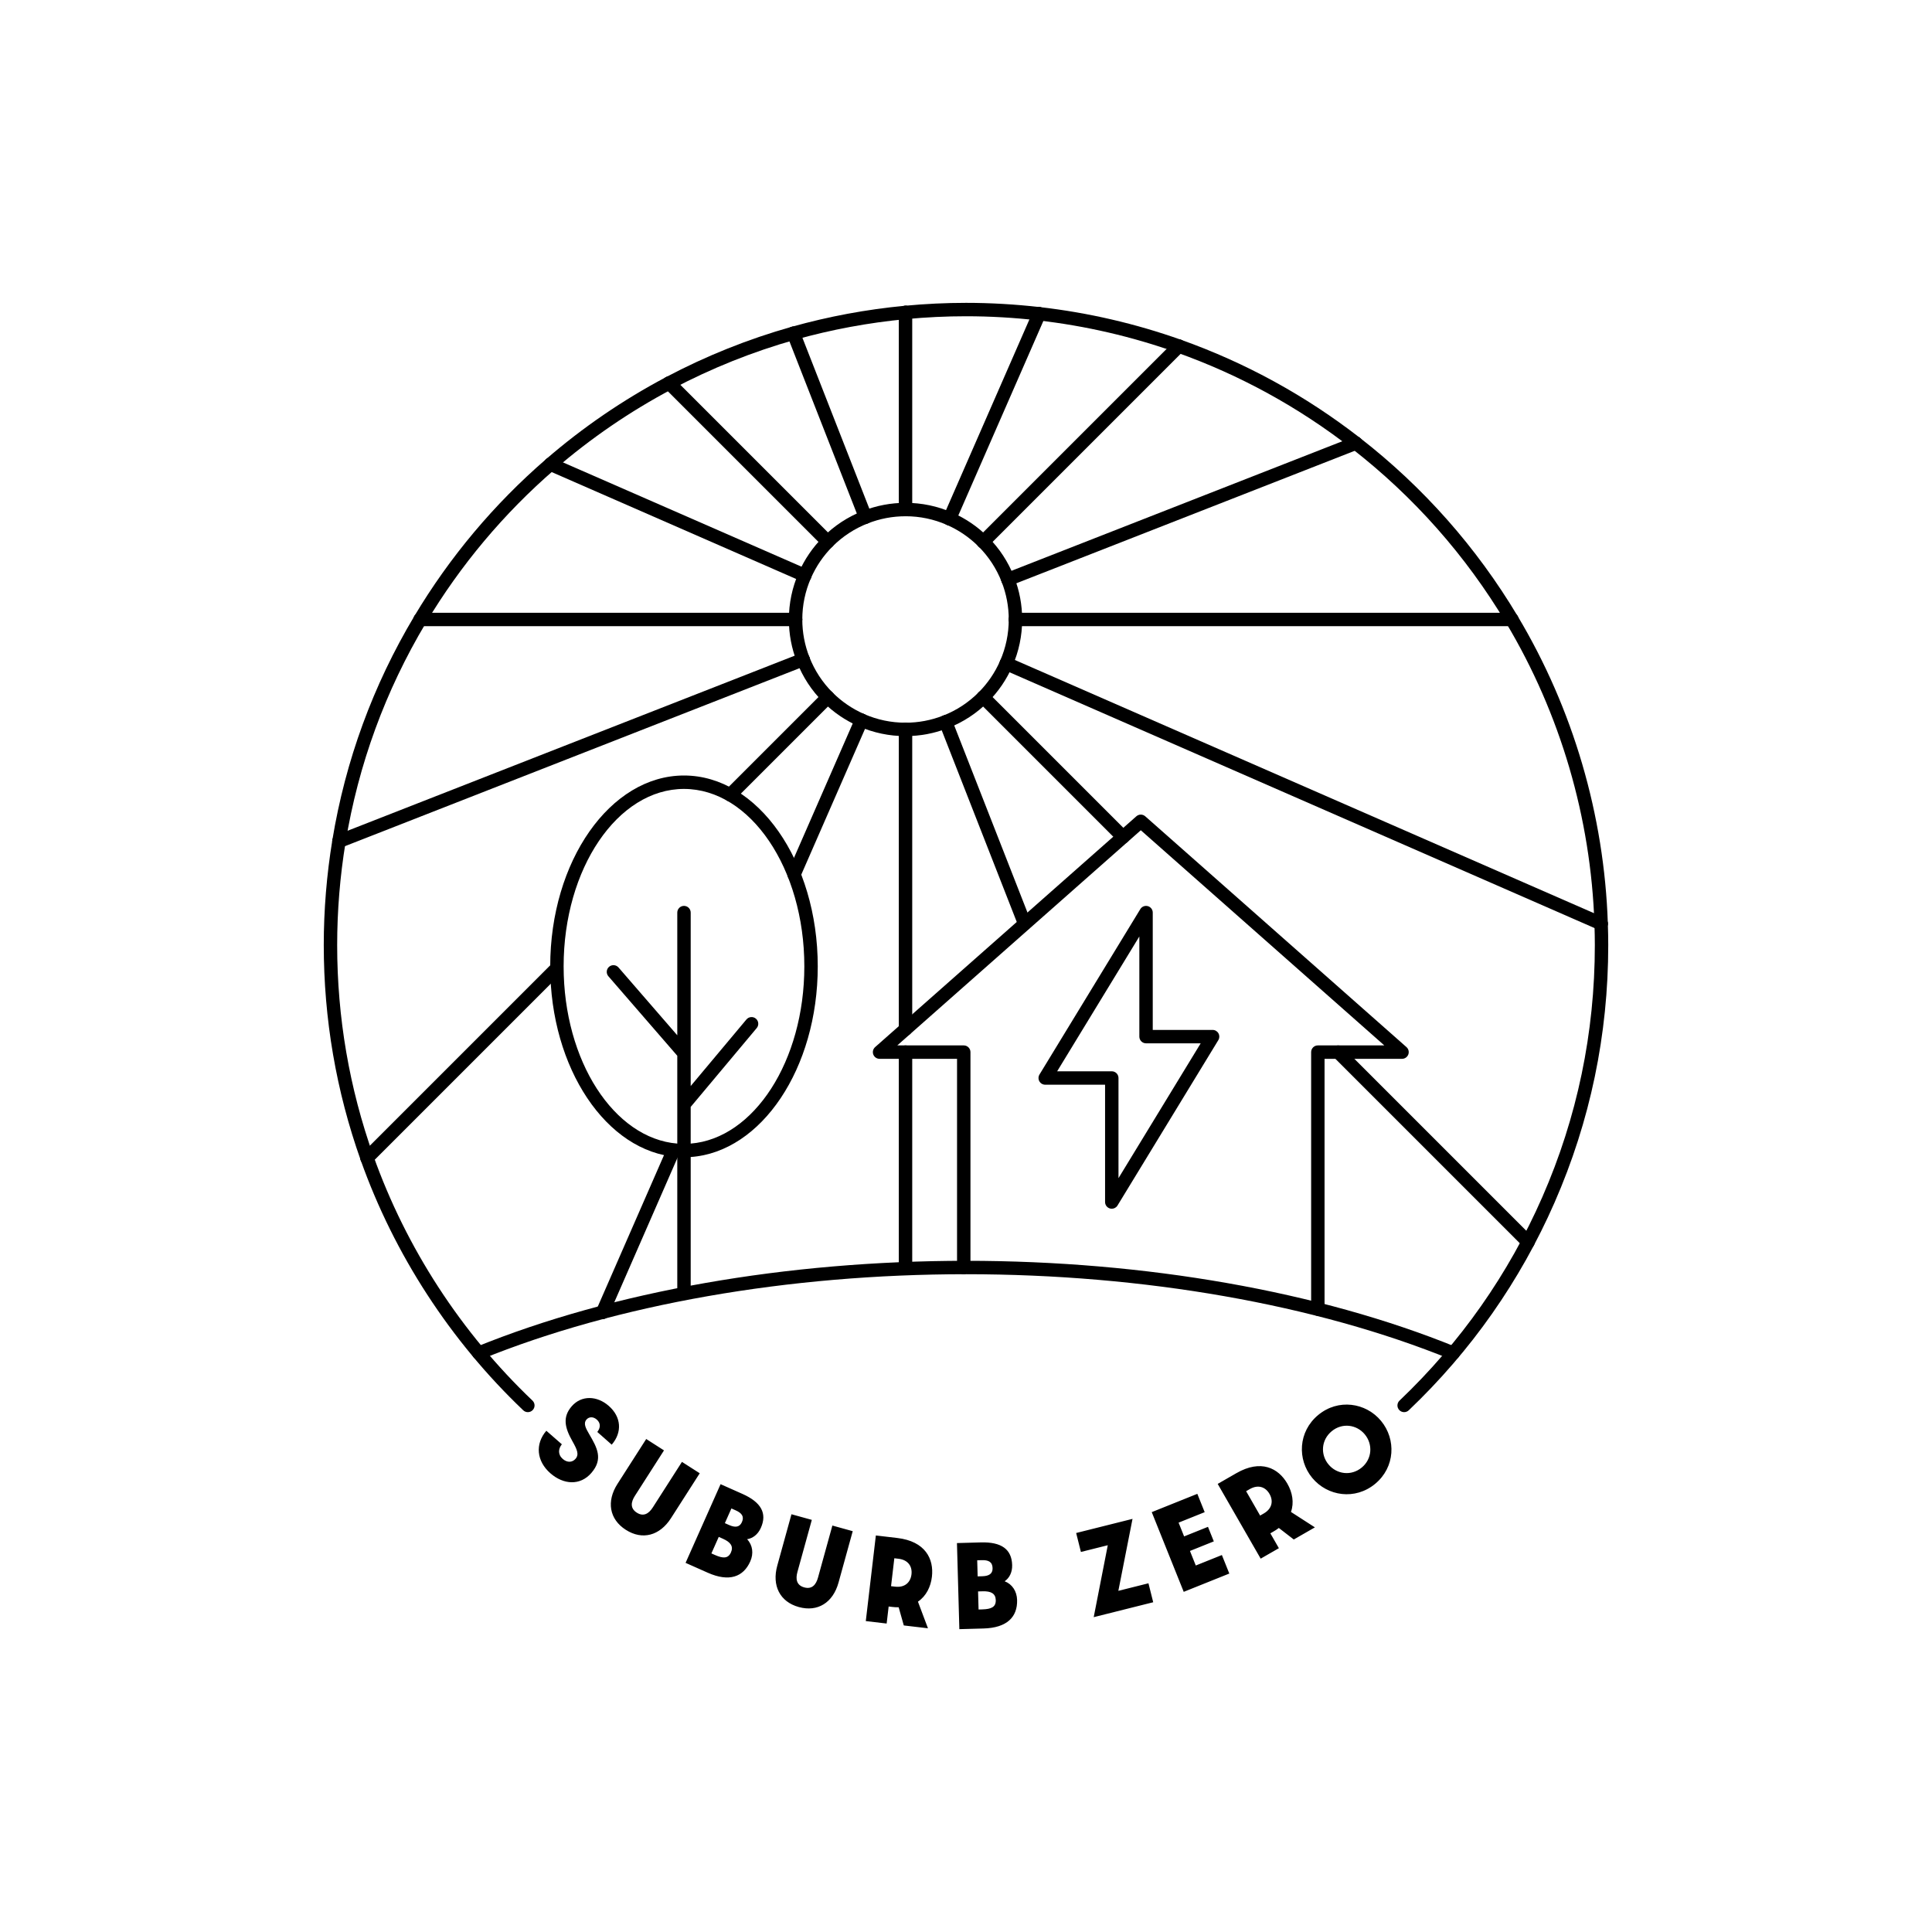 <?xml version="1.0" encoding="UTF-8"?><svg id="Layer_1" xmlns="http://www.w3.org/2000/svg" viewBox="0 0 250 250"><path d="M70.697,185.14l2.007,1.751c-.46,.568-.543,1.321,.119,1.899,.571,.498,1.23,.463,1.647-.016,.489-.561,.216-1.194-.405-2.292-1.012-1.781-1.277-3.143-.077-4.518,1.254-1.437,3.261-1.372,4.779-.047,1.63,1.422,1.775,3.415,.39,5.024l-1.866-1.646c.406-.507,.479-1.125-.071-1.605-.458-.4-1.003-.373-1.323-.006-.453,.52-.085,1.147,.35,1.903,1.009,1.724,1.848,3.209,.265,5.023-1.449,1.661-3.597,1.509-5.288,.034-1.803-1.574-2.002-3.793-.528-5.503Zm9.204,6.876l3.719-5.809,2.301,1.473-3.77,5.889c-.503,.786-.638,1.599,.25,2.168,.888,.569,1.57,.106,2.073-.68l3.77-5.889,2.301,1.473-3.719,5.809c-1.451,2.267-3.706,2.879-5.847,1.508-2.141-1.371-2.522-3.686-1.078-5.942Zm13.343,.037l2.829,1.259c2.421,1.077,3.219,2.512,2.383,4.39-.39,.877-1.064,1.361-1.78,1.472,.725,.767,.864,1.85,.408,2.875-.896,2.014-2.736,2.69-5.503,1.459l-2.866-1.275,4.529-10.18Zm-.731,9.161c1.062,.472,1.716,.467,2.073-.336,.352-.791-.06-1.329-1.036-1.763l-.544-.242-.951,2.137,.457,.204Zm1.829-3.878c.778,.346,1.358,.308,1.66-.371,.33-.742-.023-1.179-.814-1.531l-.544-.242-.846,1.903,.544,.242Zm6.237,5.257l1.837-6.649,2.633,.727-1.862,6.74c-.248,.899-.137,1.716,.88,1.997,1.017,.281,1.531-.363,1.78-1.262l1.862-6.74,2.634,.728-1.837,6.649c-.717,2.594-2.69,3.845-5.141,3.168-2.451-.677-3.499-2.777-2.786-5.358Zm16.371,7.738l-.663-2.351c-.26,.01-.543-.009-.839-.044l-.457-.054-.259,2.203-2.699-.317,1.302-11.079,2.766,.325c3.653,.429,4.758,2.724,4.488,5.02-.153,1.303-.743,2.499-1.808,3.219l1.297,3.447-3.129-.368Zm-1.112-5.018c1.249,.147,1.985-.556,2.107-1.59,.123-1.048-.447-1.877-1.682-2.022l-.537-.063-.425,3.613,.537,.063Zm7.993-5.64l3.096-.086c2.65-.074,3.989,.877,4.045,2.931,.027,.96-.372,1.688-.97,2.097,.985,.379,1.579,1.296,1.61,2.418,.061,2.204-1.307,3.608-4.335,3.692l-3.137,.087-.31-11.14Zm3.272,4.293c.852-.024,1.358-.308,1.337-1.052-.023-.811-.53-1.054-1.395-1.03l-.595,.017,.058,2.082,.595-.017Zm.024,4.288c1.163-.032,1.75-.319,1.726-1.198-.024-.865-.628-1.173-1.696-1.143l-.595,.017,.065,2.339,.5-.014Zm16.219-8.302l-3.476,.871-.615-2.453,7.293-1.828-1.834,9.312,3.896-.977,.615,2.453-7.699,1.93,1.821-9.309Zm5.69-4.283l5.898-2.367,.952,2.372-3.376,1.355,.715,1.782,3.087-1.239,.755,1.882-3.087,1.239,.755,1.882,3.376-1.355,.962,2.397-5.899,2.367-4.139-10.316Zm18.379,3.541l-1.934-1.493c-.203,.163-.442,.317-.7,.465l-.399,.229,1.105,1.923-2.356,1.355-5.561-9.672,2.415-1.389c3.189-1.833,5.445-.65,6.598,1.355,.654,1.137,.894,2.45,.468,3.662l3.097,1.995-2.732,1.57Zm-3.885-3.366c1.091-.627,1.262-1.63,.743-2.533-.526-.914-1.478-1.24-2.556-.621l-.469,.27,1.813,3.154,.469-.27Zm14.424-3.843c-2.592,2.149-6.173,1.623-8.15-.762-1.968-2.374-1.822-5.99,.77-8.139,2.582-2.141,6.163-1.614,8.131,.759,1.976,2.384,1.83,6.001-.751,8.141Zm-5.636-6.798c-1.364,1.131-1.472,3.012-.411,4.293,1.062,1.281,2.94,1.533,4.304,.402,1.353-1.122,1.453-3.015,.391-4.295-1.061-1.28-2.931-1.522-4.284-.4Z"/><g><path d="M195.633,81.028h-64.234c-.479,0-.868-.388-.868-.868s.388-.868,.868-.868h64.234c.479,0,.868,.388,.868,.868s-.388,.868-.868,.868Z"/><path d="M130.42,75.841c-.347,0-.674-.209-.808-.551-.677-1.727-1.684-3.266-2.993-4.576-.339-.339-.339-.888,0-1.227,.339-.339,.888-.339,1.227,0,1.479,1.479,2.616,3.218,3.381,5.169,.175,.446-.045,.949-.491,1.124-.104,.041-.211,.06-.316,.06Z"/><path d="M130.42,75.841c-.347,0-.674-.209-.808-.551-.175-.446,.045-.95,.492-1.124l45.024-17.629c.446-.175,.949,.045,1.124,.492,.175,.446-.045,.95-.492,1.124l-45.024,17.629c-.104,.041-.211,.06-.316,.06Z"/><path d="M207.186,120.385c-.116,0-.234-.023-.347-.073l-76.978-33.658c-.439-.192-.639-.703-.447-1.142,.192-.439,.703-.64,1.142-.447l76.978,33.658c.439,.192,.639,.704,.447,1.143-.143,.326-.461,.52-.795,.52Z"/><path d="M131.4,81.028c-.479,0-.868-.388-.868-.868,0-1.674-.31-3.312-.92-4.87-.175-.446,.045-.949,.491-1.124,.446-.174,.949,.045,1.124,.491,.69,1.76,1.04,3.611,1.04,5.503,0,.479-.388,.868-.868,.868Z"/><path d="M130.208,86.727c-.116,0-.234-.023-.348-.073-.439-.192-.639-.704-.447-1.143,.742-1.695,1.118-3.495,1.118-5.351,0-.479,.388-.868,.868-.868s.868,.388,.868,.868c0,2.097-.425,4.132-1.264,6.047-.143,.326-.461,.52-.795,.52Z"/><path d="M127.233,70.969c-.222,0-.444-.085-.613-.254-.339-.339-.339-.888,0-1.227l25.312-25.312c.339-.339,.888-.339,1.227,0,.339,.339,.339,.888,0,1.227l-25.312,25.312c-.169,.169-.391,.254-.613,.254Z"/><path d="M197.729,161.583c-.222,0-.444-.085-.613-.254l-24.57-24.571c-.339-.339-.339-.888,0-1.227,.339-.339,.888-.339,1.227,0l24.57,24.571c.339,.339,.339,.888,0,1.227-.169,.169-.391,.254-.613,.254Z"/><path d="M145.322,109.175c-.222,0-.444-.085-.613-.254l-18.089-18.089c-.339-.339-.339-.888,0-1.227,.339-.339,.888-.339,1.227,0l18.089,18.089c.339,.339,.339,.888,0,1.227-.169,.169-.391,.254-.613,.254Z"/><path d="M127.233,70.969c-.222,0-.444-.085-.613-.254-1.182-1.182-2.56-2.122-4.094-2.794-.439-.192-.639-.704-.447-1.143,.192-.439,.703-.64,1.143-.447,1.734,.759,3.29,1.821,4.625,3.157,.339,.339,.339,.888,0,1.227-.169,.169-.391,.254-.613,.254Z"/><path d="M122.873,67.993c-.116,0-.234-.023-.347-.073-.439-.192-.639-.703-.447-1.142l11.598-26.524c.192-.439,.703-.64,1.142-.447,.439,.192,.639,.703,.447,1.142l-11.598,26.524c-.143,.326-.461,.52-.795,.52Z"/><path d="M127.233,91.087c-.222,0-.444-.085-.613-.254-.339-.339-.339-.888,0-1.227,1.182-1.182,2.122-2.56,2.794-4.094,.192-.439,.703-.64,1.143-.447,.439,.192,.639,.704,.447,1.143-.759,1.734-1.821,3.29-3.157,4.625-.169,.169-.391,.254-.613,.254Z"/><path d="M117.174,134.045c-.479,0-.868-.388-.868-.868v-38.792c0-.479,.388-.868,.868-.868s.868,.388,.868,.868v38.792c0,.479-.388,.868-.868,.868Z"/><path d="M117.174,164.949c-.479,0-.868-.388-.868-.868v-27.937c0-.479,.388-.868,.868-.868s.868,.388,.868,.868v27.937c0,.479-.388,.868-.868,.868Z"/><path d="M104.139,75.329c-.116,0-.234-.023-.347-.073l-32.912-14.391c-.439-.192-.639-.703-.447-1.142,.192-.439,.704-.64,1.142-.447l32.912,14.391c.439,.192,.639,.703,.447,1.142-.143,.326-.461,.52-.795,.52Z"/><path d="M107.115,70.969c-.222,0-.444-.085-.613-.254l-20.532-20.532c-.339-.339-.339-.888,0-1.227,.339-.339,.888-.339,1.227,0l20.532,20.532c.339,.339,.339,.888,0,1.227-.169,.169-.391,.254-.613,.254Z"/><path d="M107.115,70.969c-.222,0-.444-.085-.613-.254-.339-.339-.339-.888,0-1.227,1.479-1.479,3.218-2.617,5.169-3.381,.446-.174,.95,.045,1.124,.491,.175,.446-.045,.949-.491,1.124-1.727,.677-3.267,1.684-4.576,2.993-.169,.169-.391,.254-.613,.254Z"/><path d="M111.988,67.782c-.347,0-.674-.209-.808-.551l-9.315-23.789c-.175-.446,.045-.95,.492-1.124,.446-.175,.949,.045,1.124,.492l9.315,23.789c.175,.446-.045,.95-.492,1.124-.104,.041-.211,.06-.316,.06Z"/><path d="M102.949,81.028c-.479,0-.868-.388-.868-.868,0-2.097,.425-4.132,1.264-6.047,.192-.439,.703-.64,1.143-.447,.439,.192,.639,.704,.447,1.143-.742,1.695-1.118,3.495-1.118,5.351,0,.479-.388,.868-.868,.868Z"/><path d="M103.928,86.214c-.347,0-.674-.209-.808-.551-.69-1.76-1.039-3.611-1.039-5.503,0-.479,.388-.868,.868-.868s.868,.388,.868,.868c0,1.674,.309,3.312,.92,4.87,.175,.446-.045,.949-.491,1.124-.104,.041-.211,.06-.316,.06Z"/><path d="M117.174,66.802c-.479,0-.868-.388-.868-.868v-25.506c0-.479,.388-.868,.868-.868s.868,.388,.868,.868v25.506c0,.479-.388,.868-.868,.868Z"/><path d="M122.361,94.274c-.347,0-.674-.209-.808-.551-.175-.446,.045-.949,.491-1.124,1.727-.677,3.267-1.684,4.576-2.993,.339-.339,.888-.339,1.227,0,.339,.339,.339,.888,0,1.227-1.479,1.479-3.218,2.616-5.169,3.381-.104,.041-.211,.06-.317,.06Z"/><path d="M132.585,120.385c-.347,0-.674-.209-.808-.552l-10.224-26.111c-.175-.446,.045-.949,.492-1.124,.446-.175,.95,.045,1.124,.492l10.224,26.111c.175,.446-.045,.949-.492,1.124-.104,.041-.211,.06-.316,.06Z"/><path d="M117.174,95.253c-2.098,0-4.132-.425-6.047-1.264-.439-.192-.639-.704-.447-1.143s.703-.639,1.143-.447c1.694,.742,3.494,1.118,5.351,1.118,.479,0,.868,.388,.868,.868s-.388,.868-.868,.868Z"/><path d="M117.174,95.253c-.479,0-.868-.388-.868-.868s.388-.868,.868-.868c1.675,0,3.313-.309,4.87-.919,.446-.175,.95,.045,1.124,.491,.175,.446-.045,.95-.491,1.124-1.759,.69-3.611,1.039-5.503,1.039Z"/><path d="M107.115,91.087c-.222,0-.444-.085-.613-.254-1.479-1.479-2.617-3.218-3.381-5.169-.175-.446,.045-.949,.491-1.124,.446-.174,.95,.045,1.124,.491,.677,1.727,1.684,3.267,2.993,4.576,.339,.339,.339,.888,0,1.227-.169,.169-.391,.254-.613,.254Z"/><path d="M104.139,75.329c-.116,0-.234-.023-.347-.073-.439-.192-.639-.704-.447-1.143,.759-1.734,1.821-3.29,3.157-4.625,.339-.339,.888-.339,1.227,0,.339,.339,.339,.888,0,1.227-1.182,1.182-2.122,2.56-2.794,4.094-.143,.326-.461,.52-.795,.52Z"/><path d="M102.949,81.028H54.367c-.479,0-.868-.388-.868-.868s.388-.868,.868-.868h48.582c.479,0,.868,.388,.868,.868s-.388,.868-.868,.868Z"/><path d="M111.475,94.062c-.116,0-.234-.024-.348-.073-1.733-.759-3.29-1.821-4.625-3.157-.339-.339-.339-.888,0-1.227,.339-.339,.888-.339,1.227,0,1.182,1.182,2.56,2.122,4.094,2.794,.439,.192,.639,.704,.447,1.143-.143,.326-.461,.52-.795,.52Z"/><path d="M43.86,109.735c-.347,0-.674-.209-.808-.552-.175-.446,.045-.949,.492-1.124l60.069-23.52c.446-.175,.949,.045,1.124,.492,.175,.446-.045,.95-.492,1.124l-60.069,23.52c-.104,.041-.211,.06-.316,.06Z"/><path d="M77.963,170.706c-.116,0-.234-.023-.347-.073-.439-.192-.639-.704-.447-1.143l9.163-20.957c.192-.439,.704-.64,1.142-.447,.439,.192,.639,.704,.447,1.143l-9.163,20.957c-.143,.326-.461,.52-.795,.52Z"/><path d="M102.752,114.011c-.116,0-.234-.023-.347-.073-.439-.192-.639-.704-.447-1.143l8.722-19.948c.192-.439,.703-.64,1.142-.447,.439,.192,.639,.704,.447,1.143l-8.722,19.948c-.143,.326-.461,.52-.795,.52Z"/><path d="M47.494,150.708c-.222,0-.444-.085-.613-.254-.339-.339-.339-.888,0-1.227l24.496-24.496c.339-.339,.888-.339,1.227,0,.339,.339,.339,.888,0,1.227l-24.496,24.496c-.169,.169-.391,.254-.613,.254Z"/><path d="M94.489,103.713c-.222,0-.444-.085-.613-.254-.339-.339-.339-.888,0-1.227l12.627-12.627c.339-.339,.888-.339,1.227,0,.339,.339,.339,.888,0,1.227l-12.627,12.627c-.169,.169-.391,.254-.613,.254Z"/><path d="M122.873,67.993c-.116,0-.234-.023-.348-.073-1.695-.742-3.495-1.118-5.351-1.118-.479,0-.868-.388-.868-.868s.388-.868,.868-.868c2.097,0,4.132,.425,6.047,1.264,.439,.192,.639,.704,.447,1.143-.143,.326-.461,.52-.795,.52Z"/><path d="M111.988,67.782c-.347,0-.674-.209-.808-.551-.175-.446,.045-.949,.491-1.124,1.76-.69,3.611-1.039,5.503-1.039,.479,0,.868,.388,.868,.868s-.388,.868-.868,.868c-1.674,0-3.312,.309-4.87,.92-.104,.041-.211,.06-.316,.06Z"/><path d="M43.86,109.734c-.047,0-.094-.004-.142-.012-.473-.078-.793-.524-.715-.997,1.69-10.291,5.263-20.052,10.619-29.011,.246-.411,.779-.545,1.19-.3,.411,.246,.545,.779,.3,1.19-5.243,8.771-8.741,18.327-10.396,28.402-.07,.425-.438,.727-.855,.727Z"/><path d="M47.494,150.708c-.357,0-.691-.222-.817-.577-3.173-8.926-4.782-18.292-4.782-27.837,0-4.524,.373-9.089,1.109-13.568,.078-.473,.524-.792,.997-.715,.473,.078,.793,.524,.715,.997-.721,4.386-1.086,8.857-1.086,13.287,0,9.347,1.575,18.517,4.682,27.256,.16,.451-.075,.948-.527,1.108-.096,.034-.194,.05-.291,.05Z"/><path d="M71.228,60.938c-.243,0-.485-.102-.656-.3-.313-.362-.274-.91,.089-1.224,4.742-4.102,9.963-7.673,15.516-10.612,.423-.224,.948-.063,1.173,.361s.063,.948-.361,1.173c-5.438,2.879-10.549,6.375-15.193,10.391-.164,.142-.366,.211-.567,.211Z"/><path d="M181.695,182.732c-.229,0-.458-.09-.628-.269-.33-.347-.317-.896,.03-1.226,7.902-7.523,14.118-16.382,18.476-26.332,4.511-10.3,6.798-21.271,6.798-32.61,0-.824-.016-1.698-.051-2.748-.016-.479,.359-.88,.838-.896,.482-.012,.88,.36,.896,.838,.036,1.07,.052,1.962,.052,2.805,0,11.58-2.336,22.785-6.944,33.306-4.45,10.162-10.799,19.21-18.869,26.893-.168,.16-.383,.239-.598,.239Z"/><path d="M175.444,58.212c-.186,0-.374-.06-.532-.183-6.866-5.34-14.489-9.52-22.657-12.423-.451-.16-.687-.656-.527-1.108,.16-.451,.656-.688,1.108-.527,8.343,2.965,16.128,7.234,23.141,12.688,.378,.294,.447,.839,.152,1.218-.171,.22-.427,.335-.686,.335Z"/><path d="M152.546,45.656c-.096,0-.195-.016-.291-.05-5.765-2.049-11.781-3.443-17.883-4.142-.476-.055-.818-.485-.763-.961,.055-.476,.483-.815,.961-.763,6.232,.715,12.378,2.138,18.267,4.231,.451,.16,.687,.656,.527,1.108-.126,.355-.461,.577-.817,.577Z"/><path d="M54.366,81.028c-.151,0-.305-.04-.444-.123-.411-.246-.545-.779-.3-1.19,4.57-7.644,10.302-14.474,17.039-20.301,.362-.314,.91-.274,1.224,.089,.313,.362,.274,.91-.089,1.224-6.596,5.705-12.21,12.394-16.684,19.879-.163,.272-.45,.423-.746,.423Z"/><path d="M102.673,43.993c-.379,0-.727-.25-.835-.633-.13-.461,.139-.94,.6-1.07,4.76-1.339,9.69-2.256,14.655-2.725,.476-.048,.9,.305,.945,.782,.045,.477-.305,.9-.782,.945-4.861,.459-9.688,1.356-14.348,2.668-.079,.022-.158,.033-.236,.033Z"/><path d="M195.634,81.028c-.295,0-.583-.151-.746-.423-5.218-8.729-11.939-16.324-19.977-22.576-.378-.294-.447-.839-.152-1.217,.294-.378,.839-.447,1.217-.152,8.208,6.384,15.072,14.141,20.401,23.055,.246,.411,.112,.944-.3,1.19-.139,.083-.293,.123-.444,.123Z"/><path d="M134.472,41.469c-.033,0-.066-.002-.1-.006-3.126-.359-6.279-.54-9.372-.54-2.547,0-5.152,.124-7.744,.369-.478,.045-.9-.305-.945-.782-.045-.477,.305-.9,.782-.945,2.646-.25,5.307-.377,7.907-.377,3.159,0,6.378,.186,9.57,.552,.476,.055,.818,.485,.763,.961-.051,.443-.426,.769-.861,.769Z"/><path d="M207.186,120.385c-.466,0-.851-.37-.867-.839-.455-13.729-4.408-27.194-11.43-38.941-.246-.411-.112-.944,.3-1.19,.412-.246,.944-.111,1.19,.3,7.173,11.998,11.21,25.752,11.675,39.774,.016,.479-.359,.88-.838,.896-.01,0-.02,0-.029,0Z"/><path d="M68.305,182.732c-.215,0-.43-.079-.598-.239-9.421-8.969-16.693-20.159-21.031-32.362-.16-.451,.075-.948,.527-1.108,.451-.161,.948,.075,1.108,.527,4.247,11.947,11.367,22.904,20.592,31.686,.347,.33,.361,.879,.03,1.226-.17,.179-.399,.269-.628,.269Z"/><path d="M86.583,50.436c-.311,0-.612-.168-.767-.462-.224-.423-.063-.948,.361-1.173,5.18-2.742,10.651-4.933,16.261-6.512,.461-.13,.94,.139,1.07,.6,.13,.461-.139,.94-.6,1.07-5.492,1.546-10.848,3.691-15.92,6.375-.129,.068-.268,.101-.405,.101Z"/><path d="M170.529,170.274c-.479,0-.868-.388-.868-.868v-33.262c0-.479,.388-.868,.868-.868h8.601l-31.511-27.841-31.511,27.841h8.601c.479,0,.868,.388,.868,.868v27.871c0,.479-.388,.868-.868,.868s-.868-.388-.868-.868v-27.003h-10.026c-.361,0-.684-.223-.811-.561-.128-.337-.033-.718,.237-.957l33.803-29.866c.328-.29,.821-.29,1.149,0l33.803,29.866c.27,.239,.365,.62,.237,.957-.128,.338-.451,.561-.811,.561h-10.026v32.394c0,.479-.388,.868-.868,.868Z"/><path d="M143.864,156.409c-.078,0-.157-.011-.235-.032-.374-.105-.633-.447-.633-.835v-15.181h-7.747c-.314,0-.603-.169-.756-.443-.154-.273-.148-.608,.016-.876l13.048-21.404c.202-.332,.601-.488,.975-.384,.374,.105,.633,.447,.633,.835l0,15.182h7.747c.314,0,.603,.169,.756,.443,.154,.273,.148,.608-.016,.876l-13.048,21.404c-.16,.263-.444,.416-.741,.416Zm-7.069-17.784h7.069c.479,0,.868,.388,.868,.868v12.959l10.636-17.446h-7.069c-.479,0-.868-.388-.868-.868v-12.959l-10.636,17.447Z"/><path d="M88.508,168.163c-.479,0-.868-.388-.868-.868v-17.578c-9.144-.647-16.442-11.464-16.442-24.668,0-13.619,7.765-24.699,17.31-24.699,9.544,0,17.309,11.08,17.309,24.699,0,13.204-7.298,24.021-16.441,24.668v17.578c0,.479-.388,.868-.868,.868Zm0-66.076c-8.588,0-15.575,10.302-15.575,22.964,0,12.233,6.521,22.262,14.707,22.928v-5.033c-.001-.017-.001-.034,0-.05v-6.281l-8.915-10.287c-.314-.362-.275-.91,.087-1.224,.362-.313,.91-.275,1.224,.087l7.604,8.774v-15.876c0-.479,.388-.868,.868-.868s.868,.388,.868,.868v22.444l7.212-8.615c.308-.367,.855-.416,1.222-.108,.367,.308,.416,.855,.108,1.222l-8.543,10.204v4.743c8.186-.665,14.706-10.695,14.706-22.928,0-12.662-6.986-22.964-15.574-22.964Z"/><path d="M188.047,175.958c-.109,0-.219-.021-.327-.064-17.457-7.101-39.732-11.011-62.72-11.011-22.989,0-45.264,3.911-62.72,11.011-.443,.181-.95-.033-1.131-.476-.18-.444,.033-.95,.477-1.131,17.659-7.183,40.165-11.139,63.374-11.139,23.207,0,45.714,3.956,63.374,11.139,.444,.18,.657,.687,.477,1.131-.137,.337-.462,.541-.804,.541Z"/></g></svg>